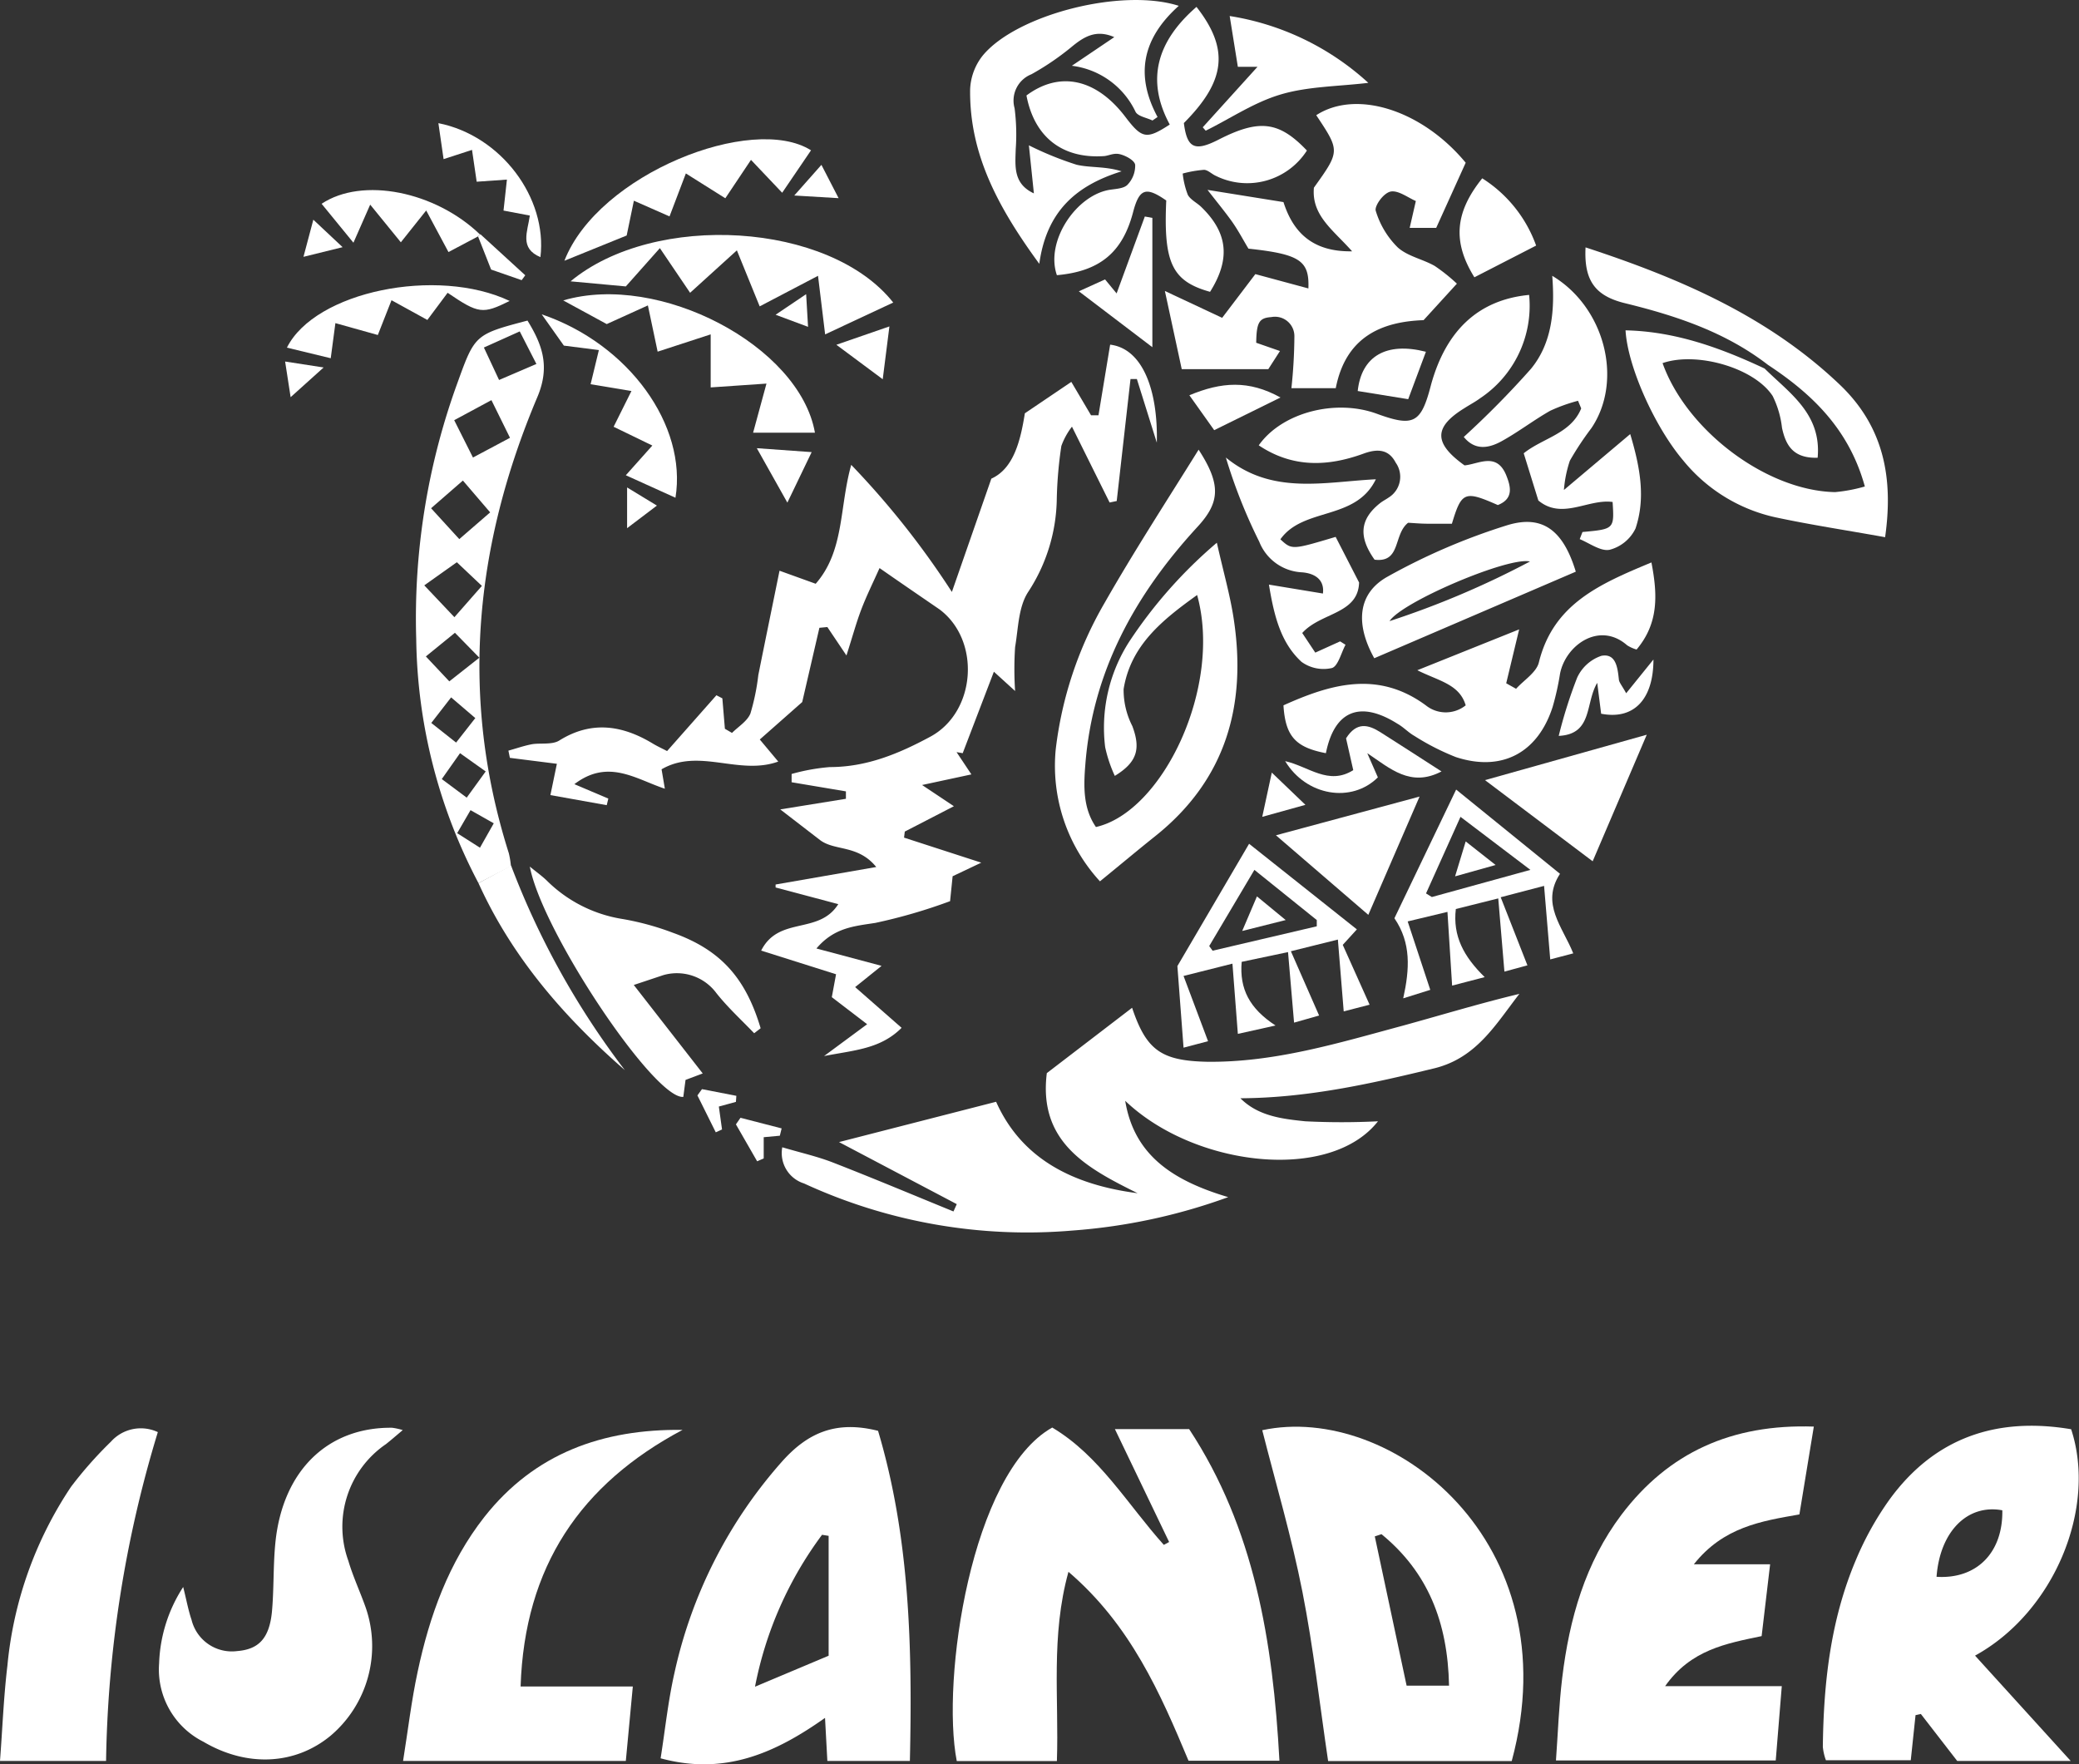 <svg xmlns="http://www.w3.org/2000/svg" viewBox="0 0 196 166.31"><rect x="0" y="0" width="196" height="166.31" fill="#333333" stroke="none"/><defs><style>.cls-1{fill:#fff;}</style></defs><title>logo</title><g id="圖層_2" data-name="圖層 2"><g id="圖層_1-2" data-name="圖層 1"><g id="SftoHe"><path class="cls-1" d="M109.06,41.73l-1.88-6-.6,0-1.3,11.5-.67.14-3.55-7.15a6.69,6.69,0,0,0-1,1.82A38.89,38.89,0,0,0,99.63,47a16.41,16.41,0,0,1-2.71,8.82C96,57.25,96,59.26,95.7,61a31.61,31.61,0,0,0,0,4.14l-2-1.82L90.76,71l-.58-.1,1.4,2.1-4.65,1,3,2L85.3,78.39l-.07.57,7.28,2.36-2.7,1.28-.24,2.35A50.89,50.89,0,0,1,82.52,87c-2,.31-3.88.44-5.55,2.41l6.14,1.64-2.49,2L85,96.89c-2,2-4.44,2.1-7.31,2.66l4.06-3L78.42,94l.4-2.16-7.06-2.23c1.66-3.29,5.43-1.46,7.27-4.38l-5.91-1.57,0-.28,9.49-1.65c-1.74-2.13-3.89-1.48-5.3-2.54l-3.75-2.89,6.19-1,0-.7-5.12-.86,0-.78a18.93,18.93,0,0,1,3.6-.65c3.48,0,6.52-1.27,9.47-2.86,4.32-2.32,4.79-9.07.88-12C86.79,56.22,85,55,82.92,53.55c-.64,1.43-1.24,2.64-1.72,3.9s-.79,2.44-1.4,4.34L78,59.11l-.75.07-1.62,7-4,3.53,1.74,2.08c-3.7,1.34-7.48-1.32-11,.73l.31,1.83c-2.75-.91-5.34-2.86-8.53-.43l3.2,1.36-.15.62-5.31-.95L52.5,72l-4.43-.56-.14-.68c.73-.2,1.46-.46,2.2-.6s1.92.07,2.59-.35c3.07-1.92,6-1.43,8.85.3.42.25.86.45,1.32.69l4.65-5.26.56.29.24,2.87.67.39c.6-.6,1.45-1.11,1.74-1.84a20.83,20.83,0,0,0,.74-3.61c.64-3.19,1.3-6.39,2-9.84l3.41,1.23c2.72-3.11,2.22-7.2,3.35-11.21A79.52,79.52,0,0,1,89.74,55.8l3.72-10.68c2.11-.95,2.75-3.59,3.16-6.16L101,36l1.86,3.15.7,0,1.1-6.66C107.74,32.86,109.18,36.82,109.06,41.73Z"/><path class="cls-1" d="M100.73,148.17c-1.68,6.07-.89,11.92-1.09,17.84H90.2c-1.48-7.63,1.34-27.14,9-31.44,4.47,2.66,7.1,7.25,10.52,11.06l.5-.27-5.11-10.64h7c6.14,9.33,7.9,20,8.51,31.26h-8.57C109.41,159.66,106.59,153.18,100.73,148.17Z"/><path class="cls-1" d="M73.75,108.15c1.76.52,3.33.87,4.81,1.45,3.8,1.48,7.56,3.06,11.33,4.6l.31-.69-11.1-5.85,14.81-3.8c2.42,5.43,7.31,7.84,13.34,8.62-4.76-2.36-9.37-4.8-8.56-11.32L106.73,95c1.34,4,2.75,5,7.09,5.09,6.35.07,12.37-1.77,18.42-3.4,3.64-1,7.25-2.1,11-3-2.21,2.84-4,6-7.95,7-6,1.46-12,2.81-18.35,2.84,1.69,1.7,4,1.95,6.11,2.17a68.57,68.57,0,0,0,6.86,0c-4.53,5.77-17.3,4.31-23.83-1.93.86,5.25,4.66,7.57,9.71,9.08A54.43,54.43,0,0,1,101.1,116a50.24,50.24,0,0,1-25.3-4.44A3,3,0,0,1,73.75,108.15Z"/><path class="cls-1" d="M195.22,166h-10.7l-3.43-4.43-.5.11-.45,4.25h-8a5,5,0,0,1-.29-1.26c.07-6.06.73-12,3.13-17.65a29.11,29.11,0,0,1,3.11-5.6c4.25-5.88,10.11-7.88,17.17-6.69,2.45,7.45-1.61,17.25-9.06,21.34Zm-6.45-23.63c-3.29-.61-5.88,2-6.2,6.27C186.36,148.88,188.86,146.35,188.77,142.32Z"/><path class="cls-1" d="M119,134.82c12.1-2.6,29.11,10.46,23.52,31.19H125.21c-.8-5.39-1.39-10.71-2.42-15.94S120.29,139.9,119,134.82Zm17.61,24.08c-.12-6-2-10.7-6.37-14.28l-.63.21,3,14.07Z"/><path class="cls-1" d="M82.78,134.88c3,10.06,3.24,20.47,3,31.12H78l-.22-4.06c-4.68,3.31-9.45,5.45-15.5,3.81.42-2.63.7-5.39,1.31-8.07a44.24,44.24,0,0,1,10.07-19.83C76.1,135.08,78.78,133.87,82.78,134.88Zm-4.66,21.2v-11.3l-.62-.1A35.12,35.12,0,0,0,71.18,159Z"/><path class="cls-1" d="M171,134.48l-1.36,8.28c-3.6.63-7.17,1.19-9.95,4.7h7.19l-.8,6.77c-3.34.7-6.68,1.28-9.1,4.72h11l-.57,7H146.69c.19-2.62.28-5.22.59-7.79.67-5.55,2.17-10.85,5.59-15.38C157.3,136.93,163.25,134.22,171,134.48Z"/><path class="cls-1" d="M64.35,134.79c-9.61,5.11-14.9,12.87-15.27,24.19H59.66L59,166H38c.47-2.94.79-5.69,1.37-8.39,1.12-5.28,2.92-10.31,6.3-14.62C50.4,137,56.81,134.7,64.35,134.79Z"/><path class="cls-1" d="M137.35,26.74l-3.14,3.44c-4,.14-7.34,1.6-8.28,6.41h-4.18a48.52,48.52,0,0,0,.28-4.85,1.83,1.83,0,0,0-2.17-1.85c-1.15.08-1.4.48-1.43,2.42l2.24.78-1.1,1.71h-8.16l-1.59-7.37,5.4,2.53,3.13-4.12,5,1.35c.1-2.6-.77-3.23-5.65-3.75-.52-.86-1-1.79-1.63-2.66s-1.28-1.66-2.23-2.88L121,19.05c.87,2.72,2.62,4.71,6.47,4.64-1.76-2-3.84-3.36-3.6-6,2.47-3.45,2.47-3.45.22-6.83,3.79-2.46,10-.47,14.09,4.48l-2.78,6.14H132.9l.58-2.53c-.74-.32-1.62-1-2.33-.9s-1.59,1.38-1.45,1.82a8.13,8.13,0,0,0,2.06,3.44c.93.85,2.36,1.11,3.5,1.76A16.68,16.68,0,0,1,137.35,26.74Z"/><path class="cls-1" d="M17.27,149.6c.31,1.23.48,2.19.79,3.1a3.91,3.91,0,0,0,4.31,2.94c2-.16,3-1.18,3.26-3.63.21-2.21.11-4.45.34-6.66.7-6.72,4.93-10.83,11-10.76a6,6,0,0,1,1,.22c-.63.53-1.1.94-1.58,1.32a9.43,9.43,0,0,0-3.55,11c.44,1.49,1.11,2.92,1.63,4.39a11.08,11.08,0,0,1-3.29,12.09c-3.34,2.77-7.89,3-12,.58A7.62,7.62,0,0,1,15,156.81,14.07,14.07,0,0,1,17.27,149.6Z"/><path class="cls-1" d="M113,42.39c2.16,3.32,2,5-.13,7.3C107,56.08,103,63.3,102.32,72.09c-.16,2-.23,4.09,1,5.87,6.3-1.42,11.94-13.23,9.54-21.87-3.29,2.36-6.26,4.74-6.93,8.87a7.48,7.48,0,0,0,.82,3.48c.8,2.13.48,3.4-1.65,4.7a12.93,12.93,0,0,1-.91-2.71,15,15,0,0,1,2.26-9.93,44,44,0,0,1,8.27-9.34c.61,2.73,1.24,4.9,1.58,7.12,1.26,8.17-.71,15.22-7.4,20.55-1.68,1.34-3.32,2.72-5.2,4.25a16.09,16.09,0,0,1-4.17-12.44,35.77,35.77,0,0,1,4.58-13.76C106.89,52,110,47.21,113,42.39Z"/><path class="cls-1" d="M14.88,135A111.75,111.75,0,0,0,10,166H0C.23,163,.34,160,.7,157a36.42,36.42,0,0,1,6-16.85,37.63,37.63,0,0,1,3.76-4.25A3.78,3.78,0,0,1,14.88,135Z"/><path class="cls-1" d="M166.67,34.39c-4-3.09-8.66-4.63-13.48-5.81-2.82-.69-3.87-2.15-3.71-5.26,8.85,2.9,17.26,6.5,24.08,13.05,4.12,4,4.93,8.84,4.16,14.27-3.6-.65-7-1.16-10.36-1.88a15.49,15.49,0,0,1-8.67-5.35c-2.66-3.13-5.24-8.82-5.44-12.27,4.71.1,9,1.67,13.11,3.6,2.36,2.33,5.38,4.28,5,8.41-2.29.07-3-1.15-3.36-2.82a9,9,0,0,0-.88-3c-1.74-2.67-7.18-4.21-10.38-3.1C159,40.57,166.53,46.26,173,46.39a15,15,0,0,0,2.81-.53C174.33,40.48,170.86,37.15,166.67,34.39Z"/><path class="cls-1" d="M112.8.65c3.13,4,2.74,7-1.19,10.95.3,2.35,1,2.71,3.22,1.59,3.89-2,5.75-1.76,8.38,1a6.68,6.68,0,0,1-8.62,2.37c-.37-.17-.73-.55-1.09-.55a10.88,10.88,0,0,0-2,.35,7.87,7.87,0,0,0,.48,2c.25.47.86.75,1.27,1.15,2.52,2.44,2.77,4.91.83,8-3.57-1-4.4-2.7-4.13-8.61-1.94-1.35-2.55-1.12-3.14,1.15-1,3.76-3.14,5.53-7.17,5.89-1.12-3.22,1.86-7.61,5.06-8.06.56-.08,1.29-.12,1.61-.48a2.6,2.6,0,0,0,.71-1.86c-.06-.42-.87-.86-1.43-1s-1,.11-1.45.17C100.24,15,97.53,13,96.77,9c3.13-2.33,6.57-1.59,9.31,2,1.58,2.08,2,2.17,4.2.74C108,7.52,109.09,3.87,112.8.65Z"/><path class="cls-1" d="M45.11,83.25a50.63,50.63,0,0,1-5.87-23A64.81,64.81,0,0,1,43.16,36c1.6-4.44,1.66-4.49,6.57-5.78,1.38,2.25,2.16,4.3.93,7.21-5.92,14-7.35,28.31-2.69,43a8.29,8.29,0,0,1,.2,1.22Zm-.52-40.12,3.49-1.86-1.75-3.55-3.51,1.89Zm1.62,5.17-2.57-3-3,2.61,2.66,2.91Zm-.78,6.93L43.07,53,40,55.18l2.84,3Zm5.14-20.92L49,31.24l-3.38,1.52,1.43,3.06ZM42.89,59.65l-2.74,2.23,2.21,2.35L45.19,62ZM41.65,73.44,44,75.19l1.79-2.47L43.37,71Zm.88-7.7-1.87,2.41L43,70l1.81-2.31Zm2.72,14.17,1.3-2.3-2.19-1.24L43.1,78.54Z"/><path class="cls-1" d="M143.22,59.33,142,64.41l.93.52c.74-.82,1.92-1.54,2.15-2.49,1.36-5.52,5.76-7.4,10.61-9.42.6,3.1.67,5.75-1.4,8.21a3.49,3.49,0,0,1-.89-.4c-2.62-2.3-5.82,0-6.33,2.7a25,25,0,0,1-.7,3.13c-1.4,4.32-4.79,6.12-9.11,4.71a22.78,22.78,0,0,1-3.92-2c-.57-.32-1-.81-1.6-1.15C128.21,66,125.8,67,125,71c-2.86-.55-3.82-1.59-4-4.51,4.44-2,8.9-3.32,13.42,0a3,3,0,0,0,3.76,0c-.59-2-2.53-2.29-4.56-3.31Z"/><path class="cls-1" d="M144.16,27.8a10.47,10.47,0,0,1-4.63,9.75c-.46.34-1,.62-1.46.92-2.91,1.79-2.93,3.3,0,5.4,1.3-.11,3-1.27,3.91.88.45,1.1.75,2.26-.77,2.86-3.13-1.38-3.42-1.27-4.33,1.76-.69,0-1.46,0-2.23,0s-1.43-.07-1.9-.09c-1.41,1.11-.65,3.79-3.16,3.48-1.55-2.18-1.38-3.83.53-5.34.26-.2.56-.35.83-.54a2.3,2.3,0,0,0,.63-3.27c-.66-1.27-1.72-1.32-3-.86-3.41,1.25-6.73,1.36-9.91-.77,2.17-3.08,7.18-4.39,11.07-3,3.54,1.3,4.23.94,5.17-2.7C136.32,31.15,139.38,28.26,144.16,27.8Z"/><path class="cls-1" d="M111.13.55c-3.44,3.08-4.13,6.52-2,10.48l-.48.33c-.55-.27-1.38-.39-1.6-.83a7.68,7.68,0,0,0-6-4.33l4-2.7c-1.77-.77-2.92,0-4.12,1A25.15,25.15,0,0,1,97.24,7a2.67,2.67,0,0,0-1.59,3.2,19.31,19.31,0,0,1,.11,3.84c-.05,1.63-.25,3.28,1.71,4.19L97,13.7a31.12,31.12,0,0,0,4.5,1.83c1.3.3,2.7.13,4.24.62-4.24,1.32-7.07,3.72-7.76,8.72-3.86-5.28-6.6-10.32-6.52-16.46a5.48,5.48,0,0,1,1.17-3.15C95.78,1.4,105.72-1.18,111.13.55Z"/><path class="cls-1" d="M149.19,50.15c3-.27,3-.29,2.84-2.83-2.3-.32-4.76,1.72-7-.14l-1.38-4.45c1.79-1.44,4.45-1.84,5.42-4.23l-.3-.72a15.7,15.7,0,0,0-2.62.94c-1.57.89-3,2-4.6,2.88-1.17.64-2.48.91-3.55-.41a85.42,85.42,0,0,0,6.34-6.43c2-2.44,2.25-5.54,2-8.76,5,3,6.7,9.91,3.69,14.36A28.35,28.35,0,0,0,148,43.43a11.44,11.44,0,0,0-.56,2.76l6.25-5.27c1,3.32,1.43,6.13.5,8.9a3.76,3.76,0,0,1-2.42,2c-.83.19-1.89-.6-2.84-1Z"/><path class="cls-1" d="M71.1,97.4c-1.2-1.25-2.49-2.43-3.56-3.78a4.63,4.63,0,0,0-5-1.7l-2.79.93,6.5,8.34-1.62.61-.21,1.6c-2.72.25-13.31-15.56-14.47-21.71.62.51,1.13.87,1.58,1.3a13,13,0,0,0,7.15,3.64,25.56,25.56,0,0,1,4.76,1.3c4.49,1.61,6.85,4.24,8.27,9Z"/><path class="cls-1" d="M148.56,53.89l-19,8.16c-1.82-3.27-1.55-6.14,1.27-7.7a59.26,59.26,0,0,1,11.27-4.84C145.43,48.49,147.38,50,148.56,53.89ZM131,58.55a83.41,83.41,0,0,0,13.24-5.62C142.21,52.46,132.16,56.74,131,58.55Z"/><path class="cls-1" d="M126.85,60.78c-.41.77-.7,2-1.27,2.19a3.54,3.54,0,0,1-2.88-.58c-1.94-1.79-2.58-4.28-3.07-7.28l5.09.84c.17-1.36-.84-1.92-2-2a4.56,4.56,0,0,1-4-2.88,50.12,50.12,0,0,1-3.15-7.94c4.36,3.57,9.29,2.29,14.14,2.05-1.91,3.94-6.83,2.6-9,5.66,1.09,1,1.09,1,5.21-.23l2.21,4.3c-.09,3-3.61,2.81-5.36,4.76L124,61.52l2.34-1.06Z"/><path class="cls-1" d="M62.21,23.39,59,27l-5.21-.48c7.92-6.57,24.41-5.6,30.42,2l-6.42,3L77.12,26l-5.5,2.88L69.47,23.6l-4.41,4Z"/><path class="cls-1" d="M126.13,88.57l-4.43,1.1,2.66,6.06L122,96.4l-.57-6.65-4.37.92c-.22,2.55.74,4.4,3.19,6l-3.55.79-.51-6.62L111.58,92l2.31,6.15-2.31.61L111,91.07l6.76-11.53,10.16,8.07-1.33,1.46,2.53,5.64-2.44.63ZM118.26,82,114,89.18l.32.44,9.82-2.3v-.59Z"/><path class="cls-1" d="M131.46,86.56l5.82-12.13,9.79,7.94c-1.84,2.82.25,5,1.25,7.5l-2.17.57-.58-6.93-4.09,1.07L144,91l-2.17.59-.58-6.9-4,1c-.3,2.56.75,4.49,2.72,6.42l-3.07.8-.44-6.95-3.75.9,2.13,6.45-2.55.8C132.9,91.34,133.05,88.89,131.46,86.56ZM137.69,77l-3.25,7.22.55.34L144.28,82Z"/><path class="cls-1" d="M76.83,40.79H71l1.26-4.63L67,36.52v-5l-5,1.63-.92-4.36L57.2,30.55l-4.1-2.23C62.14,25.65,75.39,32.6,76.83,40.79Z"/><path class="cls-1" d="M140,73.54l15.25-4.28-5.1,11.93Z"/><path class="cls-1" d="M53.21,24.58c3.18-8.18,17.73-13.9,23.25-10.41l-2.72,4L70.8,15.07l-2.42,3.62-3.72-2.34L63.12,20.4l-3.36-1.48-.68,3.28Z"/><path class="cls-1" d="M120.29,78.74l13.54-3.65L129,86.24Z"/><path class="cls-1" d="M113.39,12l5.16-5.7H116.7l-.77-4.79A25.15,25.15,0,0,1,129,7.81c-2.86.34-5.65.33-8.21,1.08s-4.75,2.26-7.12,3.43Z"/><path class="cls-1" d="M51.07,29.63c8.24,2.81,13.72,10.48,12.61,17.29L59,44.8,61.5,42l-3.65-1.77,1.68-3.37-3.85-.64L56.46,33l-3.3-.42Z"/><path class="cls-1" d="M35.62,31.58l-4-1.12-.44,3.31-4.13-1c2.65-5.31,14.16-7.64,21-4.4-2.55,1.26-2.92,1.22-5.85-.77l-1.91,2.56L36.91,28.3Z"/><path class="cls-1" d="M45.11,83.25l3.07-1.66a76.23,76.23,0,0,0,10.73,19.29C53.18,95.88,48.28,90.25,45.11,83.25Z"/><path class="cls-1" d="M139,26.14c-2.07-3.33-1.85-6.11.74-9.33a12.48,12.48,0,0,1,5.08,6.34Z"/><path class="cls-1" d="M45.06,22.29l-2.78,1.47-2.1-3.92-2.39,3-2.89-3.55-1.58,3.59-3-3.67c3.85-2.56,10.72-1.17,14.94,2.9Z"/><path class="cls-1" d="M127.58,72.6l-.68-3c1-1.58,2.1-1.3,3.25-.57,1.87,1.18,3.72,2.39,5.75,3.69-2.92,1.53-4.84-.28-7-1.72l1,2.28c-2.48,2.46-6.75,1.76-8.74-1.53C123.38,72.25,125.24,74.07,127.58,72.6Z"/><path class="cls-1" d="M153.31,65.35l2.57-3.18c0,3.76-1.85,5.71-4.93,5.11l-.37-2.91c-1.15,1.93-.4,4.84-3.63,5a44,44,0,0,1,1.73-5.47,3.88,3.88,0,0,1,2.3-2.08c1.37-.25,1.52,1.12,1.64,2.22C152.64,64.33,152.89,64.59,153.31,65.35Z"/><path class="cls-1" d="M108.64,20.54V32.73l-6.93-5.27,2.47-1.12,1.09,1.32,2.66-7.25Z"/><path class="cls-1" d="M50.95,24.24c-2-.84-1.21-2.39-1-3.92l-2.48-.47.32-2.92-2.85.2-.44-3L41.82,15l-.49-3.39C47.24,12.78,51.62,18.65,50.95,24.24Z"/><path class="cls-1" d="M132.76,37.63,128,36.86c.35-3.27,2.68-4.66,6.43-3.7Z"/><path class="cls-1" d="M120.72,37.47l-6.25,3.08-2.34-3.29C115.15,36,117.72,35.81,120.72,37.47Z"/><path class="cls-1" d="M83.22,35.75l-4.37-3.25,5-1.73Z"/><path class="cls-1" d="M71.35,42.25l5.17.37-2.29,4.76Z"/><path class="cls-1" d="M73.52,107.06,72,107.2v2l-.62.27-2-3.48.43-.62,3.88,1Z"/><path class="cls-1" d="M123.07,75.87,119,77l.9-4.17Z"/><path class="cls-1" d="M45.29,22.08l4.23,3.87-.34.46-2.88-1-1.23-3.12Z"/><path class="cls-1" d="M77.44,15.54l1.62,3.14-4.18-.25Z"/><path class="cls-1" d="M69.38,103.87l-1.61.44.3,2.16-.59.27-1.73-3.48.43-.59,3.24.63Z"/><path class="cls-1" d="M27.4,37.44l-.52-3.36,3.63.56Z"/><path class="cls-1" d="M28.61,24.21l.93-3.5L32.3,23.3Z"/><path class="cls-1" d="M76,27.73l.18,3.08-3.06-1.14Z"/><path class="cls-1" d="M59.12,45.95l2.81,1.71-2.81,2.13Z"/><path class="cls-1" d="M117.11,87.76l1.39-3.26,2.71,2.23Z"/><path class="cls-1" d="M138.18,79.32,141,81.54l-3.82,1.07Z"/></g></g></g></svg>